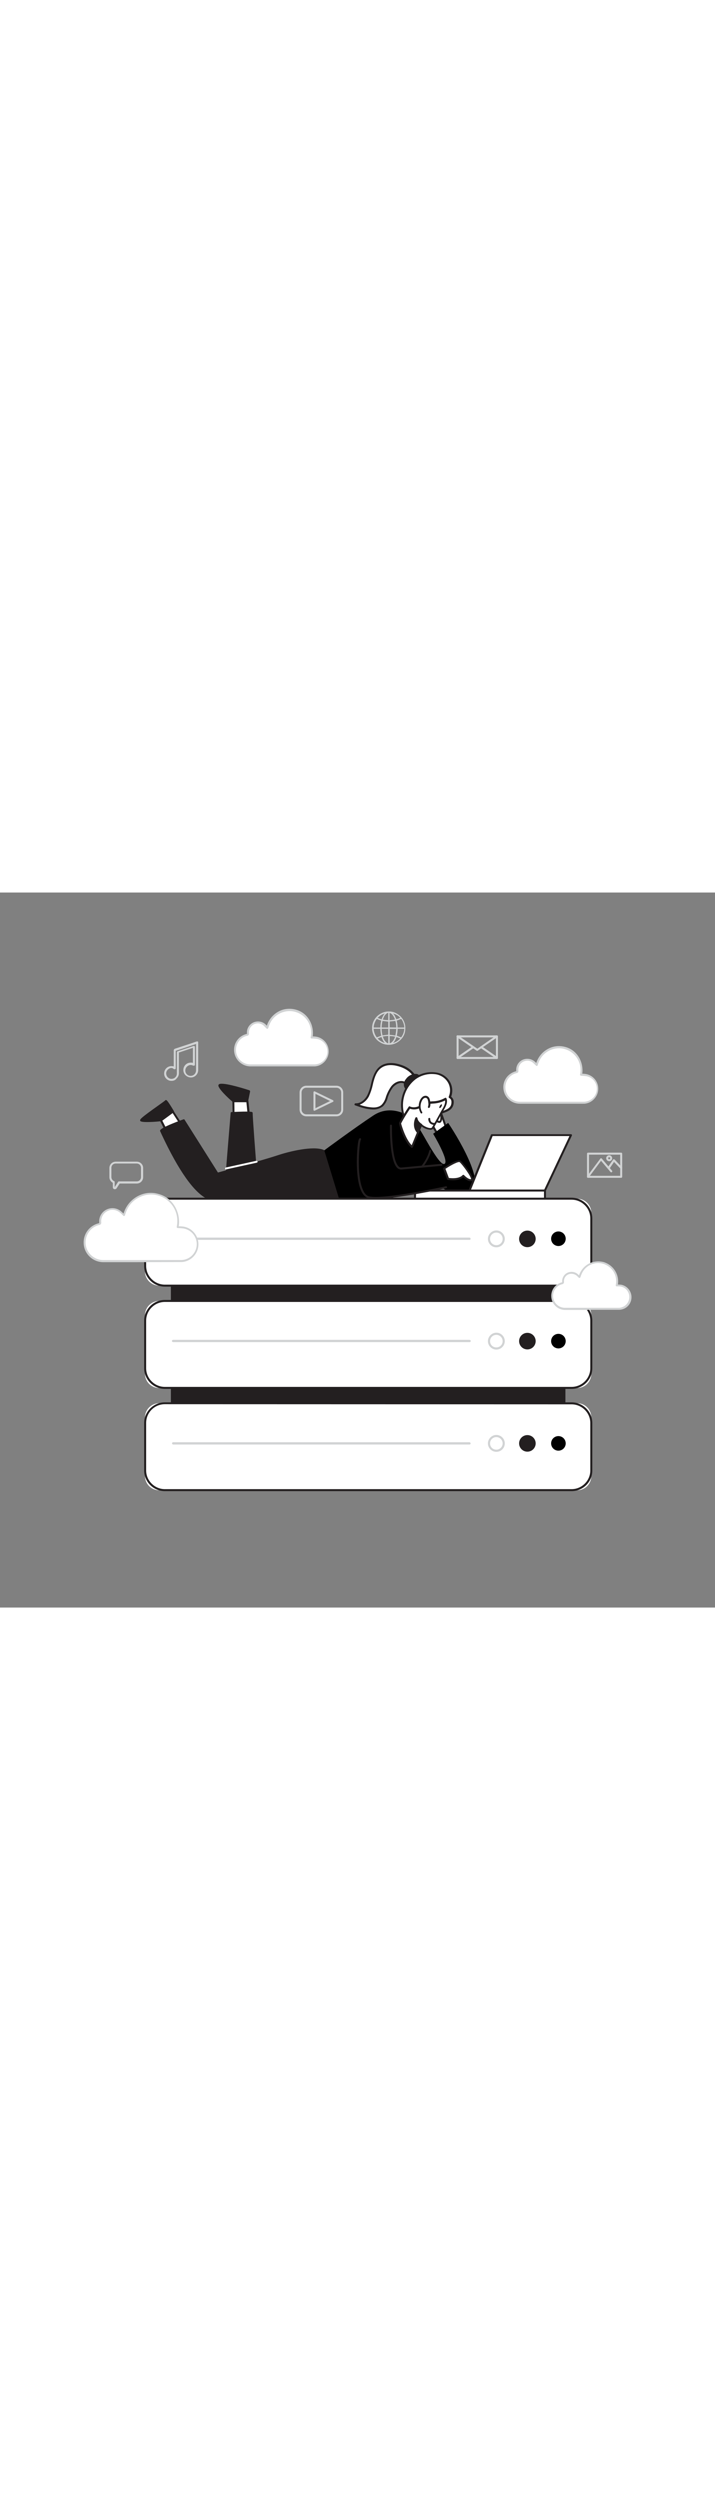 <svg version="1.1" id="Layer_1" xmlns="http://www.w3.org/2000/svg" xmlns:xlink="http://www.w3.org/1999/xlink" x="0px" y="0px" viewBox="0 0 500 500" style="width: 143px;" xml:space="preserve" data-imageid="data-storage-1-5" imageName="Data Storage 1" class="illustrations_image">
<rect x="0" y="0" width="500" height="500" fill="#808080" stroke="none"/>
<style type="text/css">
	.st0_data-storage-1-5{fill:#FFFFFF;}
	.st1_data-storage-1-5{fill:#231F20;}
	.st2_data-storage-1-5{fill:#68E1FD;}
	.st3_data-storage-1-5{fill:#D1D3D4;}
</style>
<g id="Character_data-storage-1-5">
	<polygon class="st0_data-storage-1-5" points="163.4,156.8 163.2,145.9 172.9,145.9 174.3,159.4 &#9;"/>
	<path class="st1_data-storage-1-5" d="M174.3,160.1h-0.2l-10.9-2.6c-0.3-0.1-0.5-0.3-0.5-0.7l-0.2-11c0-0.2,0.1-0.4,0.2-0.5c0.1-0.1,0.3-0.2,0.5-0.2&#xA;&#9;&#9;h9.8c0.4,0,0.7,0.3,0.7,0.6l1.4,13.5c0,0.2-0.1,0.4-0.2,0.6C174.6,160,174.5,160.1,174.3,160.1z M164,156.3l9.5,2.2l-1.2-11.9h-8.4&#xA;&#9;&#9;L164,156.3z"/>
	<path class="st1_data-storage-1-5" d="M172.9,145.9l1.4-6.9c0,0-22-7-20.8-3.7s9.7,10.6,9.7,10.6H172.9z"/>
	<path class="st1_data-storage-1-5" d="M172.9,146.6h-9.8c-0.2,0-0.3-0.1-0.4-0.2c-0.4-0.3-8.7-7.5-9.9-10.9c-0.2-0.4-0.1-0.9,0.2-1.3&#xA;&#9;&#9;c1.8-1.9,15.6,2.2,21.4,4.1c0.3,0.1,0.5,0.5,0.5,0.8l-1.4,6.9C173.6,146.3,173.3,146.6,172.9,146.6z M163.4,145.2h8.9l1.1-5.7&#xA;&#9;&#9;c-8.3-2.6-17.7-4.9-19.3-4.3C155.2,137.7,161,143.1,163.4,145.2L163.4,145.2z"/>
	<path class="st1_data-storage-1-5" d="M158.1,202.5c0-1,3.9-48.3,3.9-48.3s14.4-0.7,14,0s3.5,48.3,3.5,48.3H158.1z"/>
	<path class="st1_data-storage-1-5" d="M179.5,203.2h-21.4c-0.4,0-0.7-0.3-0.7-0.7c0-1.1,3.7-46.4,3.9-48.4c0-0.3,0.3-0.6,0.7-0.6&#xA;&#9;&#9;c14-0.7,14.4-0.1,14.6,0.3c0.1,0.2,0.1,0.4,0.1,0.6c-0.1,1.6,2,29.6,3.5,48.1c0,0.2-0.1,0.4-0.2,0.5&#xA;&#9;&#9;C179.9,203.1,179.7,203.2,179.5,203.2z M158.9,201.8h19.9c-2.9-36.2-3.4-44.9-3.4-47.2c-1.6-0.2-7.3-0.1-12.7,0.2&#xA;&#9;&#9;C161.4,170,159.2,197,158.9,201.8z"/>
	<path class="st0_data-storage-1-5" d="M306.5,169.7c0,0-7.8-11.6-6.4-14.9s2.5-9.5,4.2-8.9s7.8,19.7,7.8,19.7L306.5,169.7z"/>
	<path class="st1_data-storage-1-5" d="M306.5,170.4h-0.1c-0.2,0-0.3-0.1-0.5-0.3c-0.8-1.2-7.9-12-6.4-15.6c0.4-1,0.8-2.3,1.2-3.5&#xA;&#9;&#9;c0.8-2.7,1.6-5.1,2.8-5.7c0.3-0.2,0.8-0.2,1.1-0.1c1.8,0.6,6,12.9,8.3,20.1c0.1,0.3,0,0.6-0.2,0.8l-5.7,4.2&#xA;&#9;&#9;C306.9,170.3,306.7,170.4,306.5,170.4z M304.1,146.4c-0.6,0.1-1.6,3.3-2.1,4.9c-0.4,1.3-0.8,2.6-1.2,3.6c-0.9,2.1,3,9.2,5.9,13.7&#xA;&#9;&#9;l4.7-3.5C308.6,156.5,305.2,147.2,304.1,146.4z"/>
	<polygon class="st0_data-storage-1-5" points="126.8,162.3 120.9,153.2 112.6,159.3 117.5,169.1 &#9;"/>
	<path class="st1_data-storage-1-5" d="M117.5,169.8h-0.2c-0.2-0.1-0.4-0.2-0.5-0.4l-4.9-9.8c-0.2-0.3-0.1-0.7,0.2-0.9l8.3-6.1&#xA;&#9;&#9;c0.2-0.1,0.3-0.2,0.5-0.1c0.2,0,0.4,0.2,0.5,0.3l5.9,9.1c0.2,0.3,0.2,0.8-0.2,1c0,0,0,0,0,0l-9.2,6.8&#xA;&#9;&#9;C117.8,169.8,117.7,169.8,117.5,169.8z M113.5,159.5l4.3,8.5l8-5.9l-5.1-7.9L113.5,159.5z"/>
	<path class="st1_data-storage-1-5" d="M120.9,153.2c0,0-4.7-7.9-4.9-7.4s-17.6,12.3-17.4,13.4s14,0,14,0L120.9,153.2z"/>
	<path class="st1_data-storage-1-5" d="M102.8,160.5c-4.6,0-4.8-0.7-4.8-1.1c-0.2-0.9,0.8-2,12.6-10.4c2.2-1.6,4.5-3.2,4.9-3.6&#xA;&#9;&#9;c0.1-0.2,0.3-0.3,0.5-0.3c0.5,0,0.9-0.1,5.6,7.7c0.2,0.3,0.1,0.7-0.2,0.9l-8.3,6.1c-0.1,0.1-0.2,0.1-0.3,0.1&#xA;&#9;&#9;C108.1,160.4,104.9,160.5,102.8,160.5z M99.7,159c1.9,0.3,7.5,0,12.7-0.4l7.6-5.6c-1.6-2.6-3.2-5.2-4-6.2c-0.6,0.5-1.9,1.4-4.6,3.4&#xA;&#9;&#9;C107.7,152.8,101.3,157.4,99.7,159z"/>
	<path class="st2_data-storage-1-5 targetColor" d="M292.2,163.8c1.5,0.5,14.5,27.4,18.5,26s-7.8-21.1-7.8-21.1l10.5-7.6c0,0,26.9,39.7,16.6,48.4&#xA;&#9;&#9;s-49.3-19.8-49.3-19.8L292.2,163.8z" style="fill: rgb(0, 0, 0);"/>
	<path class="st2_data-storage-1-5 targetColor" d="M288.1,157.8c0,0-13.4-10.9-27-1.9s-34.9,24.8-34.9,24.8l8.5,33.3c0,0,20.6,9.1,45.1-2.8&#xA;&#9;&#9;c21.4-10.5,22.5-27.3,19.8-34.3S288.1,157.8,288.1,157.8z" style="fill: rgb(0, 0, 0);"/>
	<path class="st1_data-storage-1-5" d="M278.4,208.1c-0.2,0-0.5-0.1-0.6-0.3c-0.2-0.3-0.2-0.8,0.2-1c0,0,0,0,0,0c0.2-0.1,19-12.9,22.2-26.3&#xA;&#9;&#9;c0.1-0.4,0.5-0.6,0.8-0.5c0.4,0.1,0.6,0.5,0.5,0.8c-3.4,14-22,26.6-22.8,27.1C278.7,208,278.6,208.1,278.4,208.1z"/>
	<path class="st0_data-storage-1-5" d="M287,124.9c-2.1-1.7-4.5-3-7-3.8c-4.4-1.4-9.6-1.8-13.4,0.8c-3.1,2.2-4.7,5.9-5.7,9.5s-1.6,7.4-3.4,10.7&#xA;&#9;&#9;s-5.1,6.1-8.9,5.9c3.9,1.4,7.9,2.8,12,2.9c2.4,0.2,4.9-0.5,6.8-2.1c1.4-1.5,2.4-3.2,3-5.1c1-2.8,2-5.6,4-7.9s5-3.9,7.8-3.2&#xA;&#9;&#9;c2.5,0.6,7.7,5.7,9.7,2C293.4,131.7,288.9,126.7,287,124.9z"/>
	<path class="st1_data-storage-1-5" d="M260.9,151.7h-0.3c-4.3-0.1-8.4-1.5-12.3-2.9c-0.3-0.1-0.5-0.5-0.4-0.8c0.1-0.3,0.4-0.6,0.7-0.6&#xA;&#9;&#9;c3.8,0.2,6.8-2.9,8.2-5.6c1.2-2.5,2.1-5.1,2.6-7.8c0.2-0.9,0.5-1.9,0.7-2.8c1.4-4.8,3.2-8,6-9.9c4.7-3.2,10.8-2,14-0.9&#xA;&#9;&#9;c2.7,0.8,5.2,2.1,7.3,3.9l0,0c2,1.8,6.9,7.2,5,10.6c-0.4,0.8-1.1,1.4-1.9,1.6c-1.8,0.5-4.1-0.8-6-1.9c-0.8-0.5-1.7-1-2.6-1.3&#xA;&#9;&#9;c-2.9-0.7-5.6,1.2-7.1,2.9c-1.6,2.2-2.9,4.7-3.7,7.3L271,144c-0.6,2-1.7,3.9-3.1,5.4C265.9,151,263.4,151.8,260.9,151.7z&#xA;&#9;&#9; M251.5,148.4c2.9,1.1,6,1.7,9.1,1.9c1.9,0.1,4.5-0.2,6.3-1.9c1.3-1.4,2.2-3,2.8-4.9l0.1-0.4c0.9-2.8,2.2-5.4,3.9-7.7&#xA;&#9;&#9;c2.3-2.8,5.6-4.1,8.5-3.4c1.1,0.4,2.1,0.8,3,1.5c1.6,1,3.7,2.1,4.9,1.8c0.4-0.2,0.8-0.5,1-0.9c1.3-2.4-2.7-7.1-4.7-8.9l0,0&#xA;&#9;&#9;c-2-1.7-4.3-2.9-6.8-3.7c-3-1-8.6-2.2-12.8,0.7c-2.5,1.7-4.2,4.6-5.4,9.1c-0.3,0.9-0.5,1.9-0.7,2.8c-0.6,2.8-1.5,5.5-2.7,8.1&#xA;&#9;&#9;C256.6,145.2,254.3,147.3,251.5,148.4z"/>
	<path class="st1_data-storage-1-5" d="M288.7,127.8c-1.7,0.5-3.2,1.6-4.2,3c-0.8,0.9-1.2,2-1.4,3.2c0,1.5,0.6,2.8,1.7,3.8c0.5,0.4,1.1,0.7,1.7,0.7&#xA;&#9;&#9;c0.5-0.1,1-0.3,1.5-0.6C291.2,135.7,297,125.8,288.7,127.8z"/>
	<path class="st1_data-storage-1-5" d="M286.5,139.2c-0.8,0-1.5-0.3-2.1-0.9c-1.3-1-2.1-2.7-2-4.3c0.1-1.3,0.6-2.6,1.5-3.6c1.1-1.6,2.7-2.7,4.6-3.3&#xA;&#9;&#9;l0,0c3.2-0.8,4.4,0.2,4.9,1.2c1.2,2.8-2.6,8.5-5,10.1c-0.5,0.4-1.2,0.7-1.8,0.7L286.5,139.2z M288.9,128.5&#xA;&#9;&#9;c-1.5,0.5-2.9,1.4-3.8,2.8c-0.7,0.8-1.1,1.8-1.2,2.8c0,1.2,0.5,2.4,1.5,3.2c0.3,0.3,0.8,0.5,1.2,0.5c0.4-0.1,0.8-0.2,1.1-0.5&#xA;&#9;&#9;c2.1-1.4,5.3-6.5,4.5-8.4C291.7,128,289.9,128.3,288.9,128.5L288.9,128.5z"/>
	<path class="st0_data-storage-1-5" d="M289.4,161.9c-1.7,0.2-3.3-0.4-5.1-2.5c-1.4-1.8-2.4-3.9-2.8-6.1c-1.7-8.8,1.7-17.8,8.8-23.3&#xA;&#9;&#9;c7.1-5.3,19.5-5.6,24,3.4c1.5,3.1,1.6,6.7,0.2,9.8c1.2,0.6,2,1.8,2,3.2c0.1,3.4-1.8,5.3-4.7,6.5c-4.9,2-9.9,3.5-14.7,5.7&#xA;&#9;&#9;C294.3,159.7,291.9,161.6,289.4,161.9z"/>
	<path class="st1_data-storage-1-5" d="M288.9,162.6c-1.9,0-3.5-0.9-5.1-2.8c-1.5-1.9-2.5-4.1-2.9-6.4c-1.8-9.1,1.7-18.4,9-24&#xA;&#9;&#9;c4.6-3.3,10.4-4.5,16-3.4c3.9,0.8,7.3,3.4,9.1,7c1.5,3.1,1.7,6.6,0.5,9.8c1.1,0.8,1.8,2.1,1.8,3.5c0.1,4.4-2.9,6.2-5.2,7.1&#xA;&#9;&#9;c-2,0.8-4.1,1.6-6.1,2.3c-2.9,1-5.8,2.1-8.6,3.4c-0.9,0.4-1.8,0.9-2.6,1.4c-1.6,1.1-3.4,1.8-5.3,2.1l0,0L288.9,162.6z M289.4,161.9&#xA;&#9;&#9;L289.4,161.9z M301.8,126.9c-4,0-7.9,1.3-11.1,3.6c-6.9,5.3-10.1,14-8.5,22.6c0.4,2.1,1.3,4.1,2.6,5.8c1.9,2.3,3.5,2.4,4.5,2.3&#xA;&#9;&#9;c1.7-0.4,3.3-1,4.7-2c0.9-0.5,1.8-1,2.7-1.4c2.8-1.3,5.8-2.4,8.7-3.4c2-0.7,4-1.5,6-2.3c3.1-1.3,4.4-3,4.3-5.8&#xA;&#9;&#9;c0-1.1-0.6-2.1-1.5-2.6c-0.4-0.1-0.5-0.5-0.4-0.9c0,0,0,0,0-0.1c1.3-2.9,1.2-6.3-0.2-9.2c-1.6-3.2-4.6-5.5-8.2-6.3&#xA;&#9;&#9;C304.3,127,303,126.9,301.8,126.9L301.8,126.9z"/>
	<path class="st0_data-storage-1-5" d="M308.5,152.1c0,0,0.8,7.5-0.6,8.2s-3.5-1.3-3.5-1.3"/>
	<path class="st1_data-storage-1-5" d="M307.2,161.1c-1.5,0-3.1-1.5-3.3-1.7c-0.3-0.3-0.3-0.7,0-1c0,0,0,0,0,0c0.3-0.3,0.7-0.3,1,0&#xA;&#9;&#9;c0.7,0.7,2,1.6,2.6,1.2s0.6-4,0.2-7.5c0-0.4,0.2-0.7,0.6-0.8c0,0,0,0,0,0c0.4,0,0.7,0.2,0.8,0.6c0.3,3,0.6,8-1,8.9&#xA;&#9;&#9;C307.9,161.1,307.6,161.1,307.2,161.1z"/>
	<path class="st0_data-storage-1-5" d="M288.1,177.9c-5-4.1-8.5-16.3-8.3-16.6c1.9-4,6.7-11.1,6.7-11.1s4,2.1,8.8-1.4s9.4-0.4,16.3-4.5&#xA;&#9;&#9;c1.3,3.1-1.5,6.8-2.8,9.4c-2,3.7-4,7.3-6.1,10.9c-1.4,2.3-7.4-0.9-8.1-2.1C292.9,166.3,292.9,166.3,288.1,177.9z"/>
	<path class="st1_data-storage-1-5" d="M288.1,178.6c-0.2,0-0.3-0.1-0.5-0.2c-5-4-8.9-16.5-8.5-17.4c2-3.9,4.3-7.6,6.7-11.2c0.2-0.3,0.6-0.4,0.9-0.2&#xA;&#9;&#9;c0.1,0.1,3.7,1.9,8.1-1.4c2.5-1.8,4.9-2,7.5-2.2c3.1,0,6.2-0.8,8.9-2.4c0.3-0.2,0.7-0.1,0.9,0.2c0,0,0,0.1,0.1,0.1&#xA;&#9;&#9;c1.2,2.9-0.6,6.1-2.1,8.6c-0.3,0.5-0.5,1-0.8,1.4c-2,3.7-4,7.3-6.1,10.9c-0.5,0.8-1.5,1.2-2.4,1.1c-2.2-0.2-4.3-1-6-2.4&#xA;&#9;&#9;c-1.2,2.9-1.6,3.9-6,14.5c-0.1,0.2-0.3,0.4-0.5,0.4C288.2,178.6,288.2,178.6,288.1,178.6z M280.5,161.5c0.3,1.4,3.2,11.1,7.4,15.2&#xA;&#9;&#9;c4.4-10.8,4.5-10.9,6-14.5c0.1-0.2,0.3-0.4,0.6-0.4c0.3,0,0.5,0.1,0.7,0.4c0.4,0.6,3.6,2.5,5.7,2.5c0.5,0.1,0.9-0.1,1.2-0.5&#xA;&#9;&#9;c2.1-3.5,4.1-7.2,6.1-10.8c0.2-0.4,0.5-0.9,0.8-1.4c1.2-2,2.6-4.5,2.2-6.6c-2.7,1.4-5.7,2.1-8.7,2.2c-2.5,0.2-4.6,0.3-6.8,1.9&#xA;&#9;&#9;c-4.1,3-7.6,2.2-9,1.7C285.6,152.8,282.1,158.2,280.5,161.5z"/>
	<path class="st0_data-storage-1-5" d="M303.9,161.8c0,0-3.8,0.3-3.8-3.5"/>
	<path class="st1_data-storage-1-5" d="M303.8,162.5c-1.1,0-2.3-0.4-3.1-1.1c-0.8-0.8-1.2-1.9-1.2-3.1c0-0.4,0.3-0.7,0.7-0.7l0,0&#xA;&#9;&#9;c0.4,0,0.7,0.3,0.7,0.7c0,0,0,0,0,0c-0.1,0.8,0.2,1.5,0.7,2.1c0.6,0.5,1.4,0.8,2.3,0.7c0.4,0,0.7,0.2,0.7,0.6c0,0,0,0,0,0&#xA;&#9;&#9;c0,0.4-0.2,0.7-0.6,0.7c0,0,0,0,0,0L303.8,162.5z"/>
	<path class="st1_data-storage-1-5" d="M294.5,162.5c0,0-3-1.8-3.4-4.7c0,0-2.8,5.8,1.2,9.9L294.5,162.5z"/>
	<path class="st1_data-storage-1-5" d="M292.3,168.4c-0.2,0-0.4-0.1-0.5-0.2c-4.2-4.4-1.5-10.4-1.3-10.7c0.1-0.3,0.4-0.4,0.8-0.4&#xA;&#9;&#9;c0.3,0.1,0.5,0.3,0.6,0.6c0.3,2.5,3,4.1,3,4.1c0.3,0.2,0.4,0.6,0.3,0.9L293,168c-0.1,0.2-0.3,0.4-0.5,0.4L292.3,168.4z M291.1,160&#xA;&#9;&#9;c-0.6,2.2-0.2,4.5,1,6.3l1.5-3.6C292.6,162,291.7,161.1,291.1,160L291.1,160z"/>
	<ellipse transform="matrix(0.524 -0.852 0.852 0.524 19.182 333.615)" class="st1_data-storage-1-5" cx="308.2" cy="149.6" rx="1.5" ry="0.6"/>
	<path class="st0_data-storage-1-5" d="M300,150c0.4-1,0.5-2,0.3-3.1c0-0.8-0.2-1.6-0.5-2.4c-0.3-0.8-0.9-1.4-1.7-1.6c-0.7-0.2-1.4,0-2,0.4&#xA;&#9;&#9;c-0.6,0.4-1.1,1-1.4,1.6c-1.6,2.8-1.6,6.2,0,8.9l-0.1-0.3"/>
	<path class="st1_data-storage-1-5" d="M294.7,154.5c-0.2,0-0.5-0.1-0.6-0.4c-1.7-3-1.7-6.6,0-9.6c0.4-0.7,1-1.3,1.6-1.8c0.8-0.5,1.7-0.7,2.6-0.5&#xA;&#9;&#9;c1,0.3,1.8,1.1,2.1,2.1c0.3,0.8,0.5,1.7,0.5,2.6c0.2,1.2,0.1,2.4-0.4,3.4c-0.2,0.3-0.6,0.5-0.9,0.3c-0.3-0.2-0.5-0.6-0.3-0.9&#xA;&#9;&#9;c0.3-0.9,0.4-1.8,0.2-2.7c0-0.7-0.2-1.5-0.4-2.2c-0.2-0.6-0.6-1-1.2-1.2c-0.5-0.1-1,0-1.5,0.3c-0.5,0.4-0.9,0.8-1.2,1.4&#xA;&#9;&#9;c-1.3,2.3-1.5,5.2-0.3,7.7c0.1,0.1,0.2,0.2,0.3,0.4l0.1,0.3c0.1,0.3-0.1,0.7-0.4,0.8C294.9,154.5,294.8,154.5,294.7,154.5z"/>
	<path class="st1_data-storage-1-5" d="M226.2,180.7c-6.5-2.7-22.1,0.6-31.9,3.9s-42.2,12.1-42.2,12.1l-23.6-37.4c0,0-16.8,6.1-15.9,7.5&#xA;&#9;&#9;s16.8,39.3,32.7,46.9s91.1,0.6,91.1,0.6L226.2,180.7z"/>
	<path class="st1_data-storage-1-5" d="M178.6,218c-14.6,0-27.8-0.9-33.6-3.7c-9.3-4.5-20-19.6-31.9-45c-0.5-1.1-0.9-2-1-2.2&#xA;&#9;&#9;c-0.2-0.2-0.2-0.5-0.1-0.8c0.6-1.8,10.5-5.6,16.3-7.7c0.3-0.1,0.7,0,0.8,0.3l23.3,36.9c4.1-1.1,32.6-9,41.6-12&#xA;&#9;&#9;c8-2.7,25-6.9,32.4-3.8c0.2,0.1,0.3,0.2,0.4,0.4l10.3,33.7c0.1,0.2,0,0.4-0.1,0.6c-0.1,0.2-0.3,0.3-0.5,0.3&#xA;&#9;&#9;C234.6,215.2,204.3,218,178.6,218z M113.4,166.6c0.2,0.3,0.5,1,1,2.1c11.7,25.1,22.2,40,31.2,44.4c14.6,7.1,81.6,1.4,89.9,0.7&#xA;&#9;&#9;l-9.9-32.6c-6.7-2.5-22.2,1-31.1,4c-9.7,3.2-41.9,12.1-42.2,12.1c-0.3,0.1-0.6,0-0.8-0.3l-23.3-36.9&#xA;&#9;&#9;C121.5,162.6,114.5,165.6,113.4,166.6L113.4,166.6z"/>
	<polygon class="st0_data-storage-1-5" points="290.2,214.2 290.2,208.4 328.3,208.4 344,169.7 399.3,169.7 381.1,208.3 381.1,214.2 &#9;"/>
	<path class="st1_data-storage-1-5" d="M381.1,214.9h-90.9c-0.4,0-0.7-0.3-0.7-0.7c0,0,0,0,0,0v-5.8c0-0.4,0.3-0.7,0.7-0.7l0,0h37.6l15.5-38.3&#xA;&#9;&#9;c0.1-0.3,0.4-0.4,0.7-0.4h55.3c0.4,0,0.7,0.3,0.7,0.7c0,0.1,0,0.2-0.1,0.3l-18.1,38.4v5.8C381.8,214.6,381.5,214.9,381.1,214.9z&#xA;&#9;&#9; M290.9,213.5h89.5v-5.3c0-0.1,0-0.2,0.1-0.3l17.7-37.6h-53.7L329,208.7c-0.1,0.3-0.4,0.4-0.6,0.4H291L290.9,213.5z"/>
	<path class="st2_data-storage-1-5 targetColor" d="M251.7,164.6c0,0,6.3,48.6,10.7,49.7s49.4-8.2,49.4-8.2l-3.1-15.7c0,0-32.3,5.7-31.8,0s-3.6-27.4-3.6-27.4&#xA;&#9;&#9;L251.7,164.6z" style="fill: rgb(0, 0, 0);"/>
	<path class="st1_data-storage-1-5" d="M262.7,214.2c-1.6,0-3.2-0.1-4.8-0.4c-3.1-0.7-5.4-3.9-6.8-9.5c-1.7-6.9-1.7-15.5-1.5-20.1&#xA;&#9;&#9;c0-0.1,0.4-11.2,1.7-12.2c0.3-0.3,0.7-0.3,1,0s0.3,0.7,0,1c-0.9,1.6-3.2,24,1.4,34.7c1.2,2.8,2.7,4.4,4.5,4.8&#xA;&#9;&#9;c10.6,2.3,53.1-7,53.6-7.1c0.4-0.1,0.7,0.2,0.8,0.5c0,0,0,0,0,0c0.1,0.4-0.1,0.7-0.5,0.8c0,0,0,0,0,0&#xA;&#9;&#9;C310.5,207.1,277.7,214.2,262.7,214.2z"/>
	<path class="st1_data-storage-1-5" d="M280.5,193.7c-1,0-2-0.4-2.7-1.1c-5.6-5.3-5.1-28.6-5.1-29.6c0-0.4,0.3-0.7,0.7-0.7c0,0,0,0,0,0&#xA;&#9;&#9;c0.4,0,0.7,0.3,0.7,0.7c0,0.2-0.5,23.7,4.7,28.6c0.5,0.5,1.2,0.8,1.9,0.7c8-0.7,27.8-2.6,28-2.6c0.4,0,0.7,0.3,0.7,0.7&#xA;&#9;&#9;c0,0.3-0.2,0.6-0.6,0.7c-0.2,0-20,1.9-28,2.6L280.5,193.7z"/>
	<path class="st0_data-storage-1-5" d="M310.7,193c0,0,9.6-6.5,11.4-4.9s9.9,12.1,7.7,12.9s-5.7-3-5.7-3s-2.1,3.4-10.6,2.2L310.7,193z"/>
	<path class="st1_data-storage-1-5" d="M329.1,201.9c-1.9,0-4.1-1.8-5.1-2.8c-1.1,1-4.1,2.8-10.7,1.9c-0.3,0-0.5-0.2-0.6-0.4l-2.8-7.3&#xA;&#9;&#9;c-0.1-0.3,0-0.6,0.3-0.8c3-2,10.2-6.6,12.2-4.8c1.1,1.1,8.8,10.4,8.3,13.1c-0.1,0.5-0.4,0.8-0.8,1&#xA;&#9;&#9;C329.7,201.8,329.4,201.9,329.1,201.9z M324,197.4c0.2,0,0.4,0.1,0.5,0.2c1.2,1.3,3.6,3.2,4.9,2.8c0.2-1.6-5.8-9.9-7.9-11.8&#xA;&#9;&#9;c-0.7-0.7-5.3,1.5-10,4.6l2.4,6.4c7.5,0.9,9.5-1.9,9.5-1.9C323.5,197.5,323.7,197.4,324,197.4L324,197.4z"/>
	<path class="st0_data-storage-1-5" d="M158.1,193.7c-0.4,0-0.7-0.3-0.7-0.7c0-0.3,0.2-0.6,0.5-0.7l21.4-4.7c0.4-0.1,0.8,0.2,0.8,0.5&#xA;&#9;&#9;c0.1,0.4-0.2,0.8-0.5,0.8l0,0l-21.4,4.7L158.1,193.7z"/>
	<path class="st1_data-storage-1-5" d="M380.5,209.1h-52.2c-0.4,0-0.7-0.3-0.7-0.7c0-0.4,0.3-0.7,0.7-0.7h52.2c0.4,0,0.7,0.3,0.7,0.7&#xA;&#9;&#9;C381.2,208.8,380.9,209.1,380.5,209.1z"/>
</g>
<g id="Servers_data-storage-1-5">
	<rect x="120.2" y="225.7" class="st1_data-storage-1-5" width="274.5" height="189.4"/>
	<path class="st1_data-storage-1-5" d="M394.7,415.8H120.2c-0.4,0-0.7-0.3-0.7-0.7c0,0,0,0,0,0V225.7c0-0.4,0.3-0.7,0.7-0.7c0,0,0,0,0,0h274.5&#xA;&#9;&#9;c0.4,0,0.7,0.3,0.7,0.7c0,0,0,0,0,0v189.4C395.4,415.5,395.1,415.8,394.7,415.8L394.7,415.8z M120.9,414.4H394v-188H120.9&#xA;&#9;&#9;L120.9,414.4z"/>
	<path class="st0_data-storage-1-5" d="M111.3,214.1h292.3c5.5,0,9.9,4.4,9.9,9.9V265c0,5.5-4.4,9.9-9.9,9.9H111.3c-5.5,0-9.9-4.4-9.9-9.9v-41.1&#xA;&#9;&#9;C101.4,218.5,105.9,214.1,111.3,214.1z"/>
	<path class="st1_data-storage-1-5" d="M399.7,275.6H115.3c-8,0-14.5-6.5-14.5-14.5v-33.2c0-8,6.5-14.5,14.5-14.5h284.4c8,0,14.5,6.5,14.5,14.5v33.2&#xA;&#9;&#9;C414.2,269.1,407.7,275.6,399.7,275.6z M115.3,214.8c-7.2,0-13.1,5.9-13.1,13.1v33.2c0,7.2,5.9,13.1,13.1,13.1h284.4&#xA;&#9;&#9;c7.2,0,13.1-5.9,13.1-13.1v-33.2c0-7.2-5.9-13.1-13.1-13.1L115.3,214.8z"/>
	<path class="st0_data-storage-1-5" d="M111.3,285.6h292.3c5.5,0,9.9,4.4,9.9,9.9v41.1c0,5.5-4.4,9.9-9.9,9.9H111.3c-5.5,0-9.9-4.4-9.9-9.9v-41.1&#xA;&#9;&#9;C101.4,290,105.9,285.6,111.3,285.6z"/>
	<path class="st1_data-storage-1-5" d="M399.7,347.1H115.3c-8,0-14.5-6.5-14.5-14.5v-33.2c0-8,6.5-14.5,14.5-14.5h284.4c8,0,14.5,6.5,14.5,14.5v33.2&#xA;&#9;&#9;C414.2,340.6,407.7,347.1,399.7,347.1z M115.3,286.3c-7.2,0-13.1,5.9-13.1,13.1v33.2c0,7.2,5.9,13.1,13.1,13.1h284.4&#xA;&#9;&#9;c7.2,0,13.1-5.9,13.1-13.1v-33.2c0-7.2-5.9-13.1-13.1-13.1L115.3,286.3z"/>
	<path class="st0_data-storage-1-5" d="M111.3,357.1h292.3c5.5,0,9.9,4.4,9.9,9.9v41.1c0,5.5-4.4,9.9-9.9,9.9H111.3c-5.5,0-9.9-4.4-9.9-9.9V367&#xA;&#9;&#9;C101.4,361.5,105.9,357.1,111.3,357.1z"/>
	<path class="st1_data-storage-1-5" d="M399.7,418.6H115.3c-8,0-14.5-6.5-14.5-14.5V371c0-8,6.5-14.5,14.5-14.5h284.4c8,0,14.5,6.5,14.5,14.5v33.2&#xA;&#9;&#9;C414.2,412.2,407.7,418.6,399.7,418.6z M115.3,357.8c-7.3,0-13.1,5.9-13.1,13.1c0,0,0,0,0,0v33.2c0,7.2,5.9,13.1,13.1,13.1h284.4&#xA;&#9;&#9;c7.2,0,13.1-5.9,13.1-13.1V371c0-7.2-5.9-13.1-13.1-13.1L115.3,357.8z"/>
	<path class="st3_data-storage-1-5" d="M328.3,242.9H121.1c-0.4,0-0.8-0.3-0.8-0.8c0-0.4,0.3-0.8,0.8-0.8c0,0,0,0,0,0h207.2c0.4,0,0.8,0.4,0.8,0.8&#xA;&#9;&#9;C329.1,242.6,328.8,242.9,328.3,242.9z"/>
	<path class="st3_data-storage-1-5" d="M347.1,248.1c-3.3,0-5.9-2.7-5.9-5.9s2.7-5.9,5.9-5.9c3.3,0,5.9,2.7,5.9,5.9&#xA;&#9;&#9;C353,245.4,350.4,248.1,347.1,248.1z M347.1,237.8c-2.4,0-4.4,1.9-4.4,4.4c0,2.4,1.9,4.4,4.4,4.4c2.4,0,4.4-1.9,4.4-4.4&#xA;&#9;&#9;c0,0,0,0,0,0C351.5,239.7,349.5,237.8,347.1,237.8z"/>
	<circle class="st1_data-storage-1-5" cx="368.8" cy="242.1" r="5.1"/>
	<path class="st1_data-storage-1-5" d="M368.8,248c-3.2,0-5.8-2.6-5.8-5.8s2.6-5.8,5.8-5.8c3.2,0,5.8,2.6,5.8,5.8c0,0,0,0,0,0&#xA;&#9;&#9;C374.6,245.4,372,248,368.8,248z M368.8,237.7c-2.5,0-4.4,2-4.4,4.5s2,4.4,4.5,4.4c2.5,0,4.4-2,4.4-4.4&#xA;&#9;&#9;C373.2,239.7,371.3,237.7,368.8,237.7C368.8,237.7,368.8,237.7,368.8,237.7L368.8,237.7z"/>
	<circle class="st2_data-storage-1-5 targetColor" cx="390.5" cy="242.1" r="5.1" style="fill: rgb(0, 0, 0);"/>
	<path class="st3_data-storage-1-5" d="M328.3,314.4H121.1c-0.4,0-0.8-0.3-0.9-0.7c0-0.4,0.3-0.8,0.7-0.9c0.1,0,0.1,0,0.2,0h207.2&#xA;&#9;&#9;c0.4,0,0.8,0.3,0.9,0.7s-0.3,0.8-0.7,0.9C328.5,314.4,328.4,314.4,328.3,314.4z"/>
	<path class="st3_data-storage-1-5" d="M347.1,319.6c-3.3,0-5.9-2.7-5.9-5.9s2.7-5.9,5.9-5.9c3.3,0,5.9,2.7,5.9,5.9&#xA;&#9;&#9;C353,316.9,350.4,319.6,347.1,319.6z M347.1,309.3c-2.4,0-4.4,1.9-4.4,4.4s1.9,4.4,4.4,4.4c2.4,0,4.4-1.9,4.4-4.4c0,0,0,0,0,0&#xA;&#9;&#9;C351.5,311.3,349.5,309.3,347.1,309.3z"/>
	<circle class="st1_data-storage-1-5" cx="368.8" cy="313.7" r="5.1"/>
	<path class="st1_data-storage-1-5" d="M368.8,319.5c-3.2,0-5.8-2.6-5.8-5.8s2.6-5.8,5.8-5.8s5.8,2.6,5.8,5.8l0,0C374.6,316.9,372,319.5,368.8,319.5z&#xA;&#9;&#9; M368.8,309.2c-2.5,0-4.4,2-4.4,4.5c0,2.5,2,4.5,4.5,4.4c2.5,0,4.4-2,4.4-4.5c0,0,0,0,0,0C373.2,311.2,371.2,309.2,368.8,309.2&#xA;&#9;&#9;C368.8,309.2,368.8,309.2,368.8,309.2z"/>
	<circle class="st2_data-storage-1-5 targetColor" cx="390.5" cy="313.7" r="5.1" style="fill: rgb(0, 0, 0);"/>
	<path class="st3_data-storage-1-5" d="M328.3,386H121.1c-0.4,0-0.8-0.4-0.8-0.8c0-0.4,0.3-0.8,0.8-0.8h207.2c0.4,0,0.8,0.4,0.8,0.8&#xA;&#9;&#9;C329.1,385.7,328.8,386,328.3,386z"/>
	<path class="st3_data-storage-1-5" d="M347.1,391.1c-3.3,0-5.9-2.7-5.9-5.9s2.7-5.9,5.9-5.9c3.3,0,5.9,2.7,5.9,5.9&#xA;&#9;&#9;C353,388.5,350.4,391.1,347.1,391.1z M347.1,380.8c-2.4,0-4.4,1.9-4.4,4.4s1.9,4.4,4.4,4.4c2.4,0,4.4-1.9,4.4-4.4c0,0,0,0,0,0&#xA;&#9;&#9;C351.5,382.8,349.5,380.8,347.1,380.8z"/>
	<circle class="st1_data-storage-1-5" cx="368.8" cy="385.2" r="5.1"/>
	<path class="st1_data-storage-1-5" d="M368.8,391c-3.2,0-5.8-2.6-5.8-5.8s2.6-5.8,5.8-5.8s5.8,2.6,5.8,5.8l0,0C374.6,388.4,372,391,368.8,391z&#xA;&#9;&#9; M368.8,380.7c-2.5,0-4.4,2-4.4,4.5c0,2.5,2,4.5,4.5,4.4c2.5,0,4.4-2,4.4-4.5c0,0,0,0,0,0C373.2,382.7,371.2,380.7,368.8,380.7&#xA;&#9;&#9;L368.8,380.7z"/>
	<circle class="st2_data-storage-1-5 targetColor" cx="390.5" cy="385.2" r="5.1" style="fill: rgb(0, 0, 0);"/>
</g>
<g id="Cloud_data-storage-1-5">
	<path class="st0_data-storage-1-5" d="M375.5,120.5c-0.6-0.6-1-1-1.5-1.4c-2.1-2.1-5.3-2.8-8-1.6c-2.7,1.2-4.4,4-4.2,7c0,0.7-0.2,0.9-0.8,1.1&#xA;&#9;&#9;c-5.8,1.5-9.3,7.4-7.8,13.2c1.2,4.8,5.6,8.2,10.6,8.1h44.1c0.6,0,1.1,0,1.7-0.1c5.3-0.8,9-5.8,8.2-11.1c-0.6-4.1-3.9-7.4-8-8.1&#xA;&#9;&#9;c-1.1-0.2-2.2-0.2-3.3-0.2c1.8-8.2-3.1-16.3-11.1-18.6c-3.4-1-7.1-0.8-10.4,0.6C379.9,111.5,377,115.4,375.5,120.5z"/>
	<path class="st3_data-storage-1-5" d="M381.1,147.7h-17.4c-6.3,0.1-11.6-4.9-11.7-11.3c0-0.3,0-0.6,0-0.8c0.2-5.1,3.8-9.3,8.7-10.6&#xA;&#9;&#9;c0.1,0,0.2-0.1,0.3-0.1c0-0.1,0-0.2,0-0.3c-0.3-3.3,1.6-6.4,4.6-7.7c3-1.3,6.5-0.6,8.8,1.7c0.2,0.2,0.4,0.4,0.6,0.6&#xA;&#9;&#9;c1.5-4.7,4.9-8.5,9.5-10.5c3.4-1.5,7.3-1.7,10.9-0.7c8.8,2.4,12.8,11.2,11.8,18.7h0.2c0.8,0,1.6,0.1,2.3,0.2&#xA;&#9;&#9;c5.7,1,9.5,6.4,8.5,12.1c-0.8,4.4-4.3,7.9-8.7,8.6c-0.6,0.1-1.2,0.1-1.8,0.1H381.1z M368.8,117.6c-0.9,0-1.7,0.2-2.5,0.5&#xA;&#9;&#9;c-2.5,1.1-4,3.6-3.8,6.4c0.2,0.9-0.4,1.7-1.3,1.8c0,0-0.1,0-0.1,0c-5.4,1.3-8.7,6.8-7.4,12.3c1.1,4.6,5.3,7.8,10,7.7&#xA;&#9;&#9;c14.7,0,29.4,0,44.1,0c0.5,0,1.1,0,1.6-0.1c4.9-0.6,8.5-5.1,7.9-10c-0.5-4.1-3.6-7.3-7.7-7.8c-0.7-0.1-1.4-0.1-2.2-0.2&#xA;&#9;&#9;c-0.4,0-0.7,0-1.1-0.1c-0.4,0-0.7-0.3-0.7-0.7c0,0,0-0.1,0-0.1c1.7-7.8-2.9-15.6-10.6-17.8c-3.3-1-6.8-0.7-10,0.6&#xA;&#9;&#9;c-4.5,2-7.5,5.4-9,10.7c-0.1,0.2-0.3,0.4-0.5,0.5c-0.2,0-0.5,0-0.6-0.2l-0.5-0.5l-1-0.9C372.2,118.3,370.6,117.6,368.8,117.6z"/>
	<path class="st0_data-storage-1-5" d="M187,94.4c-0.6-0.5-1-1-1.5-1.4c-2.1-2.1-5.3-2.8-8-1.6c-2.8,1.2-4.4,4-4.2,7c0,0.7-0.2,0.9-0.8,1.1&#xA;&#9;&#9;c-5.8,1.5-9.3,7.4-7.8,13.2c1.2,4.8,5.6,8.2,10.6,8.1h44.1c0.6,0,1.1,0,1.7-0.1c5.3-0.8,9-5.8,8.2-11.1c-0.6-4.1-3.9-7.4-8-8.1&#xA;&#9;&#9;c-1.1-0.2-2.2-0.2-3.3-0.2c1.8-8.2-3.1-16.3-11.1-18.6c-3.4-1-7.1-0.8-10.4,0.6C191.5,85.4,188.5,89.3,187,94.4z"/>
	<path class="st3_data-storage-1-5" d="M193.3,121.6h-17.9c-6.3,0.1-11.6-5-11.7-11.3c0-0.3,0-0.5,0-0.8c0.2-5.1,3.8-9.4,8.7-10.6&#xA;&#9;&#9;c0.1,0,0.2-0.1,0.3-0.1c0-0.1,0-0.2,0-0.3c-0.3-3.3,1.6-6.4,4.6-7.7c3-1.3,6.5-0.6,8.7,1.7c0.2,0.2,0.4,0.4,0.6,0.6&#xA;&#9;&#9;c1.5-4.7,4.9-8.5,9.4-10.5c3.4-1.5,7.3-1.7,10.9-0.7c8.8,2.4,12.8,11.2,11.8,18.7h0.2c0.8,0,1.6,0.1,2.3,0.2&#xA;&#9;&#9;c5.7,1,9.5,6.4,8.5,12.1c-0.8,4.4-4.3,7.9-8.7,8.6c-0.6,0.1-1.2,0.1-1.8,0.1L193.3,121.6z M180.4,91.5c-0.9,0-1.7,0.2-2.5,0.5&#xA;&#9;&#9;c-2.5,1.1-4,3.7-3.8,6.4c0.2,0.9-0.4,1.7-1.3,1.8c0,0-0.1,0-0.1,0c-5.4,1.3-8.7,6.8-7.4,12.3c1.1,4.6,5.3,7.8,10,7.7h44.1&#xA;&#9;&#9;c0.5,0,1.1,0,1.6-0.1c4.9-0.6,8.5-5.1,7.9-10c-0.5-4.1-3.7-7.3-7.7-7.8c-0.7-0.1-1.4-0.1-2.2-0.2c-0.4,0-0.7,0-1.1,0&#xA;&#9;&#9;c-0.4,0-0.7-0.3-0.7-0.7c0,0,0-0.1,0-0.1c1.7-7.8-2.9-15.6-10.6-17.8c-3.3-1-6.8-0.7-10,0.6c-4.6,2-7.5,5.4-9,10.7&#xA;&#9;&#9;c-0.1,0.2-0.3,0.4-0.5,0.5c-0.2,0.1-0.5,0-0.7-0.2l-0.5-0.5l-0.9-0.9C183.8,92.3,182.1,91.5,180.4,91.5z"/>
	<path class="st0_data-storage-1-5" d="M86.7,225.6c-0.7-0.6-1.2-1.2-1.8-1.7c-2.5-2.6-6.4-3.4-9.7-1.9c-3.4,1.5-5.4,4.9-5.1,8.6&#xA;&#9;&#9;c0.1,0.9-0.2,1.1-1,1.4c-7,1.8-11.3,8.9-9.5,16c1.5,5.9,6.8,10,12.9,9.9c17.8,0,35.7,0,53.5,0c0.7,0,1.4,0,2-0.1&#xA;&#9;&#9;c6.5-1,10.9-7,9.9-13.5c-0.8-5-4.7-9-9.7-9.9c-1.3-0.2-2.7-0.2-4-0.3c2.1-9.9-3.8-19.8-13.5-22.6c-4.2-1.2-8.7-0.9-12.7,0.8&#xA;&#9;&#9;C92.1,214.7,88.5,219.4,86.7,225.6z"/>
	<path class="st3_data-storage-1-5" d="M94.3,258.5H72.5c-7.6,0.1-13.9-5.9-14-13.5c0-0.3,0-0.7,0-1c0.3-6.1,4.5-11.2,10.4-12.7&#xA;&#9;&#9;c0.5-0.1,0.5-0.1,0.5-0.6c-0.4-3.9,1.9-7.7,5.5-9.2c3.6-1.6,7.8-0.7,10.5,2.1l1,0.9c1.7-5.8,5.9-10.5,11.4-12.9&#xA;&#9;&#9;c4.1-1.8,8.8-2.1,13.1-0.8c10.7,2.9,15.5,13.6,14.1,22.6h0.5c0.9,0,1.9,0.1,2.8,0.2c6.8,1.1,11.4,7.6,10.3,14.4&#xA;&#9;&#9;c-0.9,5.3-5.1,9.5-10.5,10.3c-0.7,0.1-1.4,0.1-2.2,0.1L94.3,258.5z M78.6,221.9c-1.1,0-2.1,0.2-3.1,0.7c-3.1,1.3-5,4.5-4.7,7.9&#xA;&#9;&#9;c0.2,0.9-0.4,1.8-1.3,2c-0.1,0-0.1,0-0.2,0c-6.7,1.7-10.7,8.4-9.1,15.1c1.4,5.6,6.5,9.5,12.3,9.4c17.8,0,35.7,0,53.5,0&#xA;&#9;&#9;c0.7,0,1.3,0,2-0.1c6.1-0.8,10.3-6.5,9.5-12.5c-0.7-4.9-4.4-8.7-9.3-9.5c-0.9-0.1-1.8-0.2-2.7-0.2l-1.3-0.1c-0.2,0-0.4-0.1-0.5-0.3&#xA;&#9;&#9;c-0.1-0.2-0.2-0.4-0.1-0.6c2.2-11.3-5.1-19.7-13-21.8c-4-1.2-8.3-0.9-12.2,0.8c-5.6,2.4-9.2,6.6-11,13c-0.1,0.4-0.5,0.6-0.9,0.5&#xA;&#9;&#9;c-0.1,0-0.2-0.1-0.3-0.2l-0.6-0.6c-0.4-0.4-0.8-0.8-1.2-1.1C82.9,222.8,80.8,221.9,78.6,221.9z"/>
	<path class="st0_data-storage-1-5" d="M405.2,268.9l-1.2-1.2c-1.7-1.8-4.4-2.4-6.7-1.4c-2.3,1-3.7,3.4-3.5,5.9c0,0.6-0.1,0.8-0.7,0.9&#xA;&#9;&#9;c-4.9,1.2-7.8,6.2-6.6,11.1c1,4.1,4.7,6.9,8.9,6.9h37.1c0.5,0,0.9,0,1.4-0.1c4.5-0.7,7.6-4.8,6.9-9.3c-0.5-3.5-3.2-6.3-6.8-6.9&#xA;&#9;&#9;c-0.9-0.1-1.8-0.1-2.8-0.2c1.5-6.9-2.6-13.7-9.4-15.7c-2.9-0.8-6-0.6-8.8,0.5C409.2,261.3,406.2,264.7,405.2,268.9z"/>
	<path class="st3_data-storage-1-5" d="M411,291.9h-15.6c-5.4,0.1-9.8-4.2-9.9-9.6c0-0.2,0-0.5,0-0.7c0.2-4.3,3.2-8,7.4-9c0.1,0,0.1,0,0.2-0.1&#xA;&#9;&#9;c0,0,0-0.1,0-0.1c-0.2-2.8,1.3-5.5,3.9-6.6c2.6-1.1,5.6-0.5,7.5,1.5l0.4,0.4c1.3-3.9,4.2-7.1,8-8.7c2.9-1.2,6.2-1.4,9.2-0.6&#xA;&#9;&#9;c6.8,2,11.1,8.7,10,15.7h0.1c0.7,0,1.3,0.1,2,0.1c4.8,0.8,8.1,5.4,7.3,10.2c-0.6,3.8-3.6,6.8-7.5,7.3c-0.5,0.1-1,0.1-1.5,0.1H411z&#xA;&#9;&#9; M399.6,266.6c-0.7,0-1.4,0.1-2.1,0.4c-2.1,0.9-3.3,3-3.1,5.2c0.1,0.8-0.4,1.5-1.2,1.7c0,0,0,0-0.1,0c-4.5,1.1-7.2,5.7-6.1,10.2&#xA;&#9;&#9;c1,3.8,4.4,6.4,8.3,6.3h37.1c0.4,0,0.9,0,1.3-0.1c4.1-0.6,6.9-4.5,6.3-8.6c-0.5-3.2-3-5.7-6.1-6.2c-0.6-0.1-1.2-0.1-1.8-0.1h-0.9&#xA;&#9;&#9;c-0.2,0-0.4-0.1-0.5-0.3c-0.1-0.2-0.2-0.4-0.1-0.6c1.4-6.5-2.4-13-8.9-14.9c-2.7-0.8-5.7-0.6-8.3,0.5c-3.8,1.6-6.2,4.5-7.5,8.9&#xA;&#9;&#9;c-0.1,0.2-0.3,0.4-0.5,0.5c-0.2,0.1-0.5,0-0.7-0.2l-0.4-0.4l-0.8-0.8C402.5,267.2,401.1,266.6,399.6,266.6z"/>
</g>
<g id="Icons_data-storage-1-5">
	<path class="st3_data-storage-1-5" d="M235.3,156.5h-21.1c-2.6,0-4.7-2.1-4.7-4.7l0,0v-12c0-2.6,2.1-4.7,4.7-4.7h21.1c2.6,0,4.7,2.1,4.7,4.7v12&#xA;&#9;&#9;C240,154.4,237.9,156.5,235.3,156.5L235.3,156.5z M214.2,136.5c-1.8,0-3.3,1.5-3.3,3.3c0,0,0,0,0,0v12c0,1.8,1.5,3.3,3.3,3.3h21.1&#xA;&#9;&#9;c1.8,0,3.3-1.5,3.3-3.3v-12c0-1.8-1.5-3.3-3.3-3.3H214.2z"/>
	<path class="st3_data-storage-1-5" d="M219.9,152.6c-0.1,0-0.3,0-0.4-0.1c-0.2-0.1-0.3-0.3-0.3-0.6v-12.2c0-0.2,0.1-0.5,0.3-0.6&#xA;&#9;&#9;c0.2-0.1,0.5-0.1,0.7,0l12.6,6.1c0.2,0.1,0.4,0.4,0.4,0.6c0,0.3-0.1,0.5-0.4,0.6l-12.6,6.1C220.1,152.6,220,152.6,219.9,152.6z&#xA;&#9;&#9; M220.6,140.8v10l10.2-5L220.6,140.8z"/>
	<path class="st3_data-storage-1-5" d="M434.4,199.5h-23.2c-0.4,0-0.7-0.3-0.7-0.7c0,0,0,0,0,0v-16.2c0-0.4,0.3-0.7,0.7-0.7l0,0h23.2&#xA;&#9;&#9;c0.4,0,0.7,0.3,0.7,0.7v16.2C435.1,199.1,434.8,199.5,434.4,199.5L434.4,199.5z M411.9,198.1h21.8v-14.8h-21.8L411.9,198.1z"/>
	<path class="st3_data-storage-1-5" d="M411.2,199.5c-0.2,0-0.3,0-0.4-0.1c-0.3-0.2-0.4-0.7-0.2-1c0,0,0,0,0,0l9.2-12.3c0.1-0.2,0.3-0.3,0.5-0.3&#xA;&#9;&#9;c0.2,0,0.4,0.1,0.5,0.2l7.2,8.5c0.3,0.3,0.2,0.7-0.1,1c0,0,0,0,0,0c-0.3,0.3-0.7,0.2-1-0.1l-6.6-7.8l-8.6,11.6&#xA;&#9;&#9;C411.6,199.4,411.4,199.5,411.2,199.5z"/>
	<path class="st3_data-storage-1-5" d="M425.6,193.3c-0.1,0-0.3,0-0.4-0.1c-0.3-0.2-0.4-0.7-0.2-1c0,0,0,0,0,0l3.7-5.4c0.1-0.2,0.3-0.3,0.5-0.3&#xA;&#9;&#9;c0.2,0,0.4,0.1,0.6,0.2l5.1,5.4c0.3,0.3,0.3,0.7,0,1s-0.7,0.3-1,0l-4.5-4.7l-3.2,4.7C426,193.2,425.8,193.3,425.6,193.3z"/>
	<path class="st3_data-storage-1-5" d="M426,187.9c-1.2,0-2.1-1-2.1-2.1c0-1.2,1-2.1,2.1-2.1c1.2,0,2.1,1,2.1,2.1C428.1,187,427.2,187.9,426,187.9&#xA;&#9;&#9;C426,187.9,426,187.9,426,187.9z M426,185.1c-0.4,0-0.7,0.3-0.7,0.7c0,0.4,0.3,0.7,0.7,0.7s0.7-0.3,0.7-0.7&#xA;&#9;&#9;C426.7,185.4,426.4,185.1,426,185.1z"/>
	<path class="st3_data-storage-1-5" d="M347.5,116.4H320c-0.4,0-0.7-0.3-0.7-0.7v0v-15.1c0-0.4,0.3-0.7,0.7-0.7l0,0h27.5c0.4,0,0.7,0.3,0.7,0.7v0&#xA;&#9;&#9;v15.1C348.2,116.1,347.9,116.4,347.5,116.4C347.5,116.4,347.5,116.4,347.5,116.4z M320.7,115h26.1v-13.7h-26.1V115z"/>
	<path class="st3_data-storage-1-5" d="M333.7,110.7c-0.1,0-0.3,0-0.4-0.1l-13.7-9.4c-0.3-0.2-0.5-0.6-0.3-1c0.2-0.3,0.6-0.5,1-0.3c0,0,0.1,0,0.1,0.1&#xA;&#9;&#9;l13.4,9.2L347,100c0.3-0.2,0.8-0.1,1,0.2c0.2,0.3,0.1,0.8-0.2,1l-13.7,9.4C334,110.7,333.9,110.7,333.7,110.7z"/>
	<path class="st3_data-storage-1-5" d="M320,116.4c-0.2,0-0.4-0.1-0.6-0.3c-0.2-0.3-0.2-0.7,0.1-1c0,0,0,0,0,0l11-7.6c0.3-0.2,0.8-0.1,1,0.3&#xA;&#9;&#9;c0.2,0.3,0.1,0.7-0.2,0.9l-11,7.6C320.3,116.4,320.1,116.4,320,116.4z"/>
	<path class="st3_data-storage-1-5" d="M347.5,116.4c-0.1,0-0.3,0-0.4-0.1l-11-7.6c-0.3-0.2-0.3-0.7-0.1-1c0.2-0.3,0.6-0.3,0.9-0.2l11,7.6&#xA;&#9;&#9;c0.3,0.2,0.4,0.7,0.2,1c0,0,0,0,0,0C347.9,116.3,347.7,116.4,347.5,116.4z"/>
	<path class="st3_data-storage-1-5" d="M120,131.7h-0.2c-1.4,0-2.7-0.6-3.6-1.6c-1-1-1.5-2.4-1.4-3.8c0.1-2.9,2.6-5.1,5.4-4.9c0.4,0,0.9,0.1,1.3,0.2&#xA;&#9;&#9;v-11c-0.1-0.6,0.3-1.2,0.9-1.4l11.2-3.7l3.8-1.3c0.1,0,0.2,0,0.3-0.1c0.2,0,0.4,0,0.6,0.1c0.2,0.1,0.3,0.3,0.3,0.5&#xA;&#9;&#9;c0,0.3,0,0.4,0,0.5v4.5c0,4.8,0,9.6,0,14.4c0,1.7-0.8,3.3-2.2,4.3c-1.4,1-3.1,1.2-4.7,0.6c-1.3-0.5-2.4-1.4-3-2.7&#xA;&#9;&#9;c-1.2-2.6-0.1-5.7,2.5-6.9c1.2-0.5,2.5-0.6,3.7-0.3v-10.5l-9.8,3.3v6.8c0,2.6,0,5.1,0,7.7c0,1.4-0.6,2.7-1.6,3.6&#xA;&#9;&#9;C122.7,131.2,121.4,131.7,120,131.7z M120,122.7c-0.8,0-1.5,0.2-2.1,0.7c-1,0.7-1.6,1.7-1.7,2.9c0,1,0.3,2,1,2.8&#xA;&#9;&#9;c0.7,0.7,1.6,1.2,2.6,1.2c1,0,2.1-0.3,2.8-1.1c0.7-0.7,1.1-1.6,1.1-2.6c0-2.5,0-5.1,0-7.6v-7.3c0-0.3,0.2-0.6,0.5-0.7l11.2-3.7&#xA;&#9;&#9;c0.2-0.1,0.4,0,0.6,0.1c0.2,0.1,0.3,0.3,0.3,0.6v12.4c0,0.2-0.1,0.5-0.3,0.6c-0.2,0.1-0.4,0.1-0.7,0.1l-0.6-0.2&#xA;&#9;&#9;c-0.9-0.4-2-0.4-2.9,0.1c-1.9,0.9-2.7,3.1-1.9,5c0.4,0.9,1.2,1.7,2.2,2c1.1,0.4,2.4,0.2,3.4-0.5c1-0.7,1.6-1.9,1.6-3.2&#xA;&#9;&#9;c0-4.8,0-9.6,0-14.4v-4l-3.2,1.1l-11,3.7c0,0,0,0,0,0.1v11.3c0,0.2,0,0.3,0,0.5v0.3c0,0.2-0.1,0.4-0.3,0.6&#xA;&#9;&#9;c-0.2,0.1-0.4,0.1-0.6,0.1l-0.3-0.1l-0.4-0.2C120.9,122.8,120.4,122.8,120,122.7L120,122.7z"/>
	<path class="st3_data-storage-1-5" d="M271.3,83.2h1.3c0,0,0.1,0,0.1,0c2,0.1,3.9,0.8,5.5,1.9c3.7,2.4,5.7,6.6,5.2,11c-0.2,2.6-1.3,5-3.2,6.8&#xA;&#9;&#9;c-2.5,2.6-6,3.9-9.6,3.5c-1.9-0.2-3.6-0.8-5.2-1.9c-2.8-1.8-4.6-4.7-5.1-8c-0.1-0.3-0.1-0.7-0.1-1v-1.3c0-0.1,0-0.2,0-0.2&#xA;&#9;&#9;c0.1-0.5,0.1-1,0.2-1.5c1-4.8,4.9-8.4,9.7-9.2L271.3,83.2z M280.5,101.3c1.3-1.7,2.1-3.8,2.2-6h-4.6c-0.1,0.8-0.1,1.6-0.2,2.4&#xA;&#9;&#9;s-0.3,1.6-0.4,2.4L280.5,101.3z M261.3,95.3c0.1,2.2,0.9,4.3,2.2,6l3.1-1.2c-0.4-1.6-0.6-3.2-0.6-4.8L261.3,95.3z M282.7,94.4&#xA;&#9;&#9;c0.1-1.7-1.1-5.1-2.2-6l-3.1,1.2c0.4,1.6,0.6,3.2,0.6,4.8H282.7z M266.6,89.6l-3.1-1.2c-1.1,1.2-2.4,4.6-2.1,6h4.6&#xA;&#9;&#9;C266,92.7,266.2,91.1,266.6,89.6L266.6,89.6z M272.5,99.5c0.7,0.1,1.4,0.1,2,0.2s1.3,0.2,2,0.3c0-0.1,0-0.1,0-0.2&#xA;&#9;&#9;c0.3-1.4,0.5-2.8,0.6-4.2c0-0.2,0-0.2-0.2-0.2h-4.4L272.5,99.5z M266.9,95.3c0,1.6,0.2,3.1,0.6,4.6l4-0.5v-4.1L266.9,95.3z&#xA;&#9;&#9; M277.1,94.4c0-1.5-0.2-3.1-0.6-4.6l-4,0.4v4.1L277.1,94.4z M267.5,89.8c-0.4,1.5-0.6,3-0.6,4.6h4.6v-4.1L267.5,89.8z M276.2,88.8&#xA;&#9;&#9;c-0.3-1-0.8-1.9-1.4-2.8c-0.4-0.6-0.9-1.1-1.6-1.5c-0.2-0.1-0.5-0.2-0.8-0.3v5.1C273.7,89.2,275,89.1,276.2,88.8L276.2,88.8z&#xA;&#9;&#9; M272.5,100.4v5c0.6-0.1,1.1-0.4,1.5-0.8c0.9-0.8,1.6-1.9,2-3c0.1-0.3,0.2-0.5,0.3-0.8C275,100.5,273.7,100.4,272.5,100.4&#xA;&#9;&#9;L272.5,100.4z M271.5,105.4v-5.1c-1.3,0-2.5,0.2-3.8,0.4c0.2,0.5,0.4,1.1,0.6,1.6c0.4,0.9,1,1.7,1.7,2.3&#xA;&#9;&#9;C270.5,105.1,271,105.4,271.5,105.4L271.5,105.4z M267.7,88.8c1.2,0.3,2.5,0.4,3.8,0.4v-5.1c-0.4,0.1-0.7,0.2-1.1,0.5&#xA;&#9;&#9;c-0.8,0.6-1.4,1.3-1.8,2.1C268.3,87.4,268,88.1,267.7,88.8z M279.9,102.1c-0.9-0.4-1.8-0.8-2.7-1c-0.5,1.5-1.2,2.9-2.3,4.1&#xA;&#9;&#9;C276.8,104.6,278.5,103.6,279.9,102.1z M269.1,84.6c-1.9,0.5-3.7,1.6-5,3.1l2.7,1c0.3-0.8,0.6-1.5,1-2.2&#xA;&#9;&#9;C268.1,85.8,268.6,85.1,269.1,84.6z M264.1,102.1c1.3,1.5,3.1,2.5,5,3.1c-1.1-1.2-1.8-2.6-2.3-4.1&#xA;&#9;&#9;C265.9,101.3,265,101.6,264.1,102.1L264.1,102.1z M274.9,84.6c0.5,0.6,1,1.2,1.3,1.9c0.3,0.7,0.6,1.4,1,2.1c0.9-0.2,1.8-0.6,2.7-1&#xA;&#9;&#9;C278.6,86.1,276.8,85.1,274.9,84.6z"/>
	<path class="st3_data-storage-1-5" d="M80.3,207.5c-0.8,0-1.4-0.6-1.4-1.4c0,0,0,0,0,0v-3.1c-1.4-0.8-2.4-2.2-2.4-3.9v-6.5c0-2.4,2-4.4,4.4-4.4h14.8&#xA;&#9;&#9;c2.4,0,4.4,2,4.4,4.4v6.5c0,2.4-2,4.4-4.4,4.4H83.7l-2.2,3.4C81.3,207.2,80.8,207.5,80.3,207.5z M80.9,189.5c-1.7,0-3,1.3-3,3v6.5&#xA;&#9;&#9;c0,1.2,0.8,2.4,1.9,2.8c0.3,0.1,0.4,0.4,0.4,0.7v3.5l2.4-3.7c0.1-0.2,0.4-0.3,0.6-0.3h12.4c1.7,0,3-1.3,3-3v-6.5c0-1.7-1.3-3-3-3&#xA;&#9;&#9;L80.9,189.5z"/>
</g>
</svg>